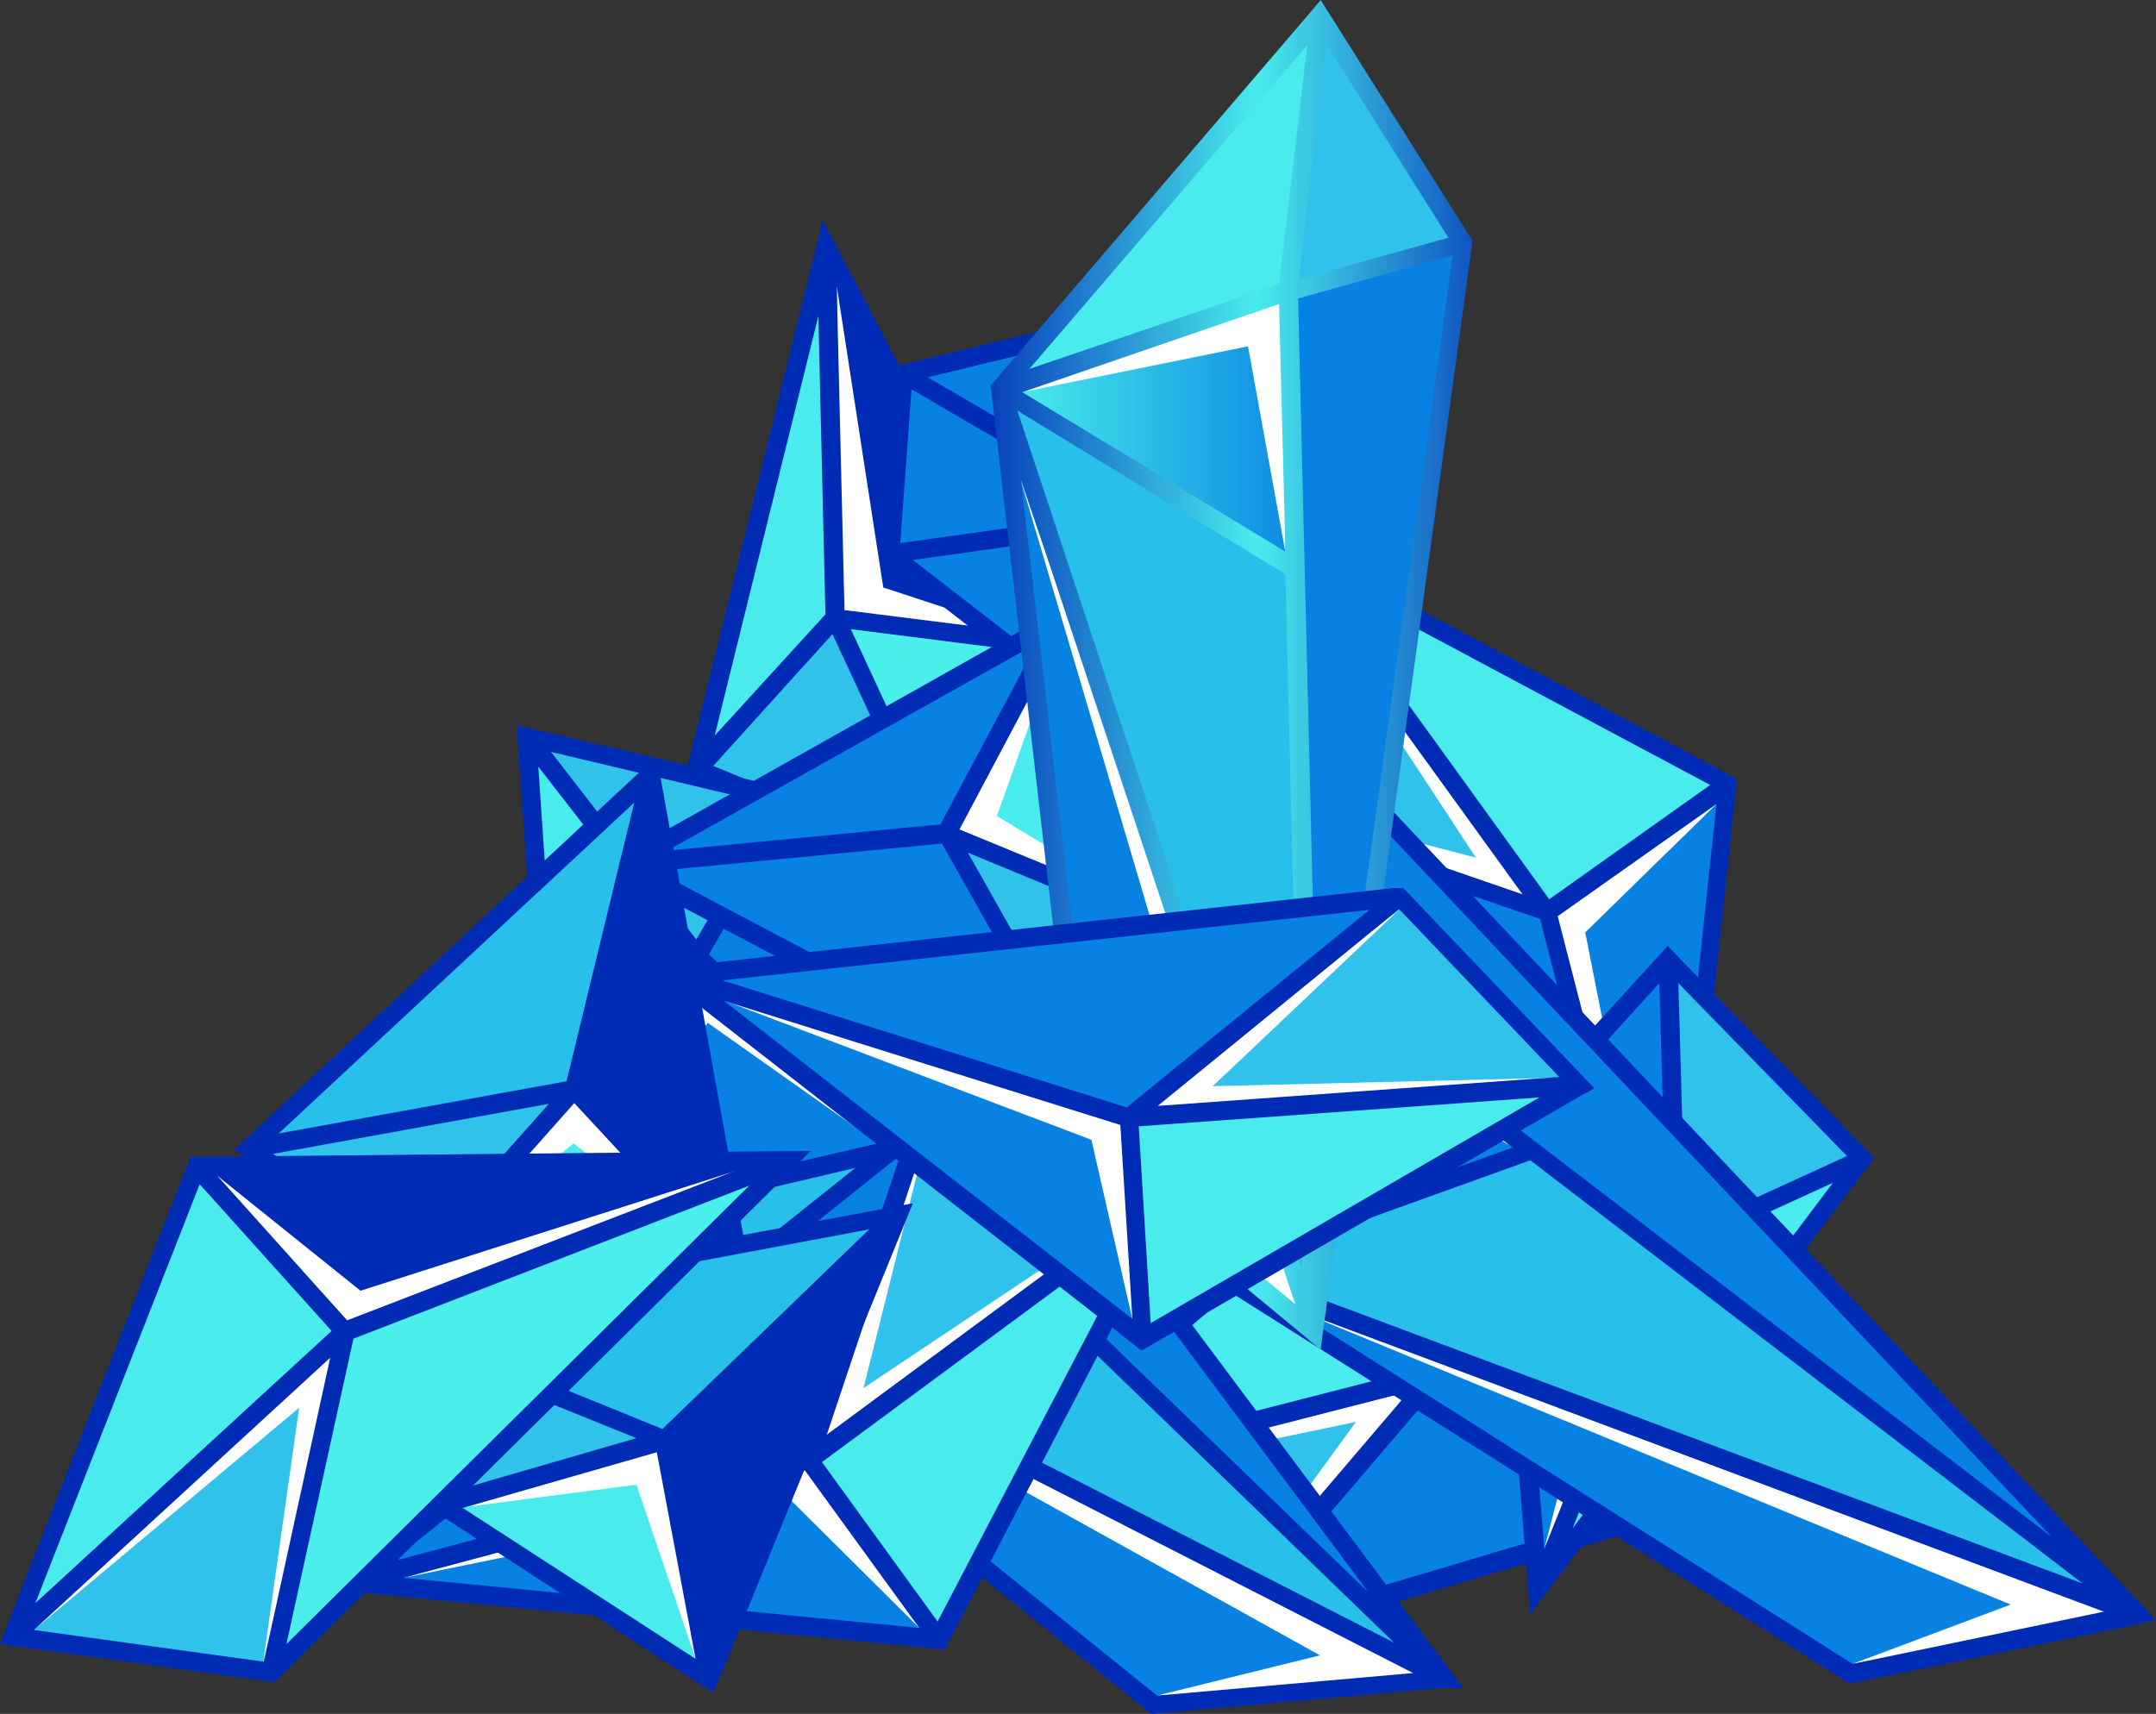 <svg xmlns="http://www.w3.org/2000/svg" xmlns:xlink="http://www.w3.org/1999/xlink" width="164.769" height="131.017" viewBox="0 0 164.769 131.017"><rect x="0" y="0" width="164.769" height="131.017" fill="#333333" stroke="none"/><defs><style>.a{fill:url(#a);}.b{fill:url(#b);}.c{fill:#30c2eb;}.d{fill:#49ebed;}.e{fill:#fff;}.f{fill:url(#c);}.g{fill:url(#d);}.h{fill:url(#e);}.i{fill:url(#f);}.j{fill:url(#g);}.k{fill:url(#h);}.l{fill:url(#i);}.m{fill:url(#j);}.n{fill:url(#k);}.o{fill:url(#l);}.p{fill:url(#m);}.q{fill:url(#n);}.r{fill:url(#o);}.s{fill:url(#p);}.t{fill:url(#q);}.u{fill:url(#r);}.v{fill:url(#s);}.w{fill:url(#t);}.x{fill:url(#u);}.y{fill:url(#v);}.z{fill:url(#w);}.aa{fill:url(#x);}.ab{fill:url(#y);}.ac{fill:url(#z);}.ad{fill:url(#aa);}.ae{fill:url(#ab);}.af{fill:url(#ac);}.ag{fill:url(#ad);}.ah{fill:url(#ae);}.ai{fill:url(#af);}.aj{fill:url(#ag);}.ak{fill:url(#ah);}.al{fill:url(#ai);}.am{fill:url(#aj);}.an{fill:url(#ak);}.ao{fill:url(#al);}.ap{fill:url(#am);}.aq{fill:url(#an);}.ar{fill:url(#ao);}.as{fill:url(#ap);}.at{fill:url(#aq);}.au{fill:url(#ar);}.av{fill:url(#as);}.aw{fill:url(#at);}.ax{fill:url(#au);}.ay{fill:url(#av);}.az{fill:url(#aw);}.ba{fill:url(#ax);}.bb{fill:url(#ay);}.bc{fill:url(#az);}.bd{fill:url(#ba);}</style><linearGradient id="a" x1="-16.187" y1="-25.562" x2="-15.144" y2="-25.562" gradientUnits="objectBoundingBox"><stop offset="0" stop-color="#4aefeb"/><stop offset="1" stop-color="#0782e2"/></linearGradient><linearGradient id="b" x1="-21.909" y1="-23.652" x2="-21.075" y2="-23.652" gradientUnits="objectBoundingBox"><stop offset="0" stop-color="#002bb5"/><stop offset="1" stop-color="#0782e2"/></linearGradient><linearGradient id="c" x1="-11.689" y1="-12.852" x2="-10.712" y2="-12.852" gradientUnits="objectBoundingBox"><stop offset="0" stop-color="#002bb5"/><stop offset="0.299" stop-color="#0782e2"/><stop offset="0.447" stop-color="#002bb5"/><stop offset="0.734" stop-color="#49ebed"/><stop offset="1" stop-color="#002bb5"/></linearGradient><linearGradient id="d" x1="-29.581" y1="-20.302" x2="-27.959" y2="-20.302" xlink:href="#a"/><linearGradient id="e" x1="-75.322" y1="-19.594" x2="-72.906" y2="-19.594" xlink:href="#b"/><linearGradient id="f" x1="-25.043" y1="-13.042" x2="-23.298" y2="-13.042" xlink:href="#c"/><linearGradient id="g" x1="-66.207" y1="25.044" x2="-64.366" y2="25.044" xlink:href="#b"/><linearGradient id="h" x1="-64.795" y1="39.635" x2="-63.4" y2="39.635" xlink:href="#a"/><linearGradient id="i" x1="-30.202" y1="17.014" x2="-28.759" y2="17.014" xlink:href="#c"/><linearGradient id="j" x1="73.439" y1="-15.206" x2="74.97" y2="-15.206" xlink:href="#b"/><linearGradient id="k" x1="77.983" y1="-25.275" x2="79.196" y2="-25.275" xlink:href="#a"/><linearGradient id="l" x1="43.098" y1="-9.02" x2="44.632" y2="-9.02" xlink:href="#c"/><linearGradient id="m" x1="-20.561" y1="52.851" x2="-19.724" y2="52.851" gradientUnits="objectBoundingBox"><stop offset="0" stop-color="#28bfea"/><stop offset="1" stop-color="#0782e2"/></linearGradient><linearGradient id="n" x1="-43.954" y1="23.823" x2="-42.166" y2="23.823" xlink:href="#b"/><linearGradient id="o" x1="-19.535" y1="22.916" x2="-18.565" y2="22.916" xlink:href="#c"/><linearGradient id="p" x1="-27.886" y1="32.86" x2="-27.299" y2="32.86" xlink:href="#a"/><linearGradient id="q" x1="-71.783" y1="26.949" x2="-69.984" y2="26.949" xlink:href="#b"/><linearGradient id="r" x1="-41.602" y1="60.579" x2="-40.726" y2="60.579" xlink:href="#b"/><linearGradient id="s" x1="-43.427" y1="56.648" x2="-42.643" y2="56.648" xlink:href="#a"/><linearGradient id="t" x1="-25.1" y1="20.027" x2="-24.132" y2="20.027" xlink:href="#c"/><linearGradient id="u" x1="-14.477" y1="13.25" x2="-14.581" y2="12.091" xlink:href="#b"/><linearGradient id="v" x1="-12.345" y1="14.9" x2="-12.057" y2="15.683" xlink:href="#m"/><linearGradient id="w" x1="-33.188" y1="39.381" x2="-32.255" y2="39.381" xlink:href="#a"/><linearGradient id="x" x1="-12.289" y1="23.283" x2="-12.5" y2="22.078" xlink:href="#m"/><linearGradient id="y" x1="-11.735" y1="11.29" x2="-11.247" y2="11.29" xlink:href="#c"/><linearGradient id="z" x1="-19.906" y1="23.711" x2="-18.627" y2="23.711" xlink:href="#a"/><linearGradient id="aa" x1="-19.261" y1="58.817" x2="-18.518" y2="58.817" xlink:href="#b"/><linearGradient id="ab" x1="-13.182" y1="20.476" x2="-12.104" y2="20.476" xlink:href="#c"/><linearGradient id="ac" x1="-7.06" y1="52.287" x2="-6.116" y2="52.287" xlink:href="#m"/><linearGradient id="ad" x1="-7.847" y1="61.148" x2="-6.798" y2="61.148" xlink:href="#b"/><linearGradient id="ae" x1="-6.041" y1="28.647" x2="-5.055" y2="28.647" xlink:href="#c"/><linearGradient id="af" x1="-15.598" y1="29.974" x2="-15.692" y2="28.697" xlink:href="#b"/><linearGradient id="ag" x1="-13.973" y1="36.435" x2="-13.698" y2="37.33" xlink:href="#m"/><linearGradient id="ah" x1="-40.725" y1="80.438" x2="-39.76" y2="80.438" xlink:href="#a"/><linearGradient id="ai" x1="-13.919" y1="57.507" x2="-14.12" y2="56.091" xlink:href="#m"/><linearGradient id="aj" x1="-12.494" y1="25.726" x2="-12.055" y2="25.726" xlink:href="#c"/><linearGradient id="ak" x1="0.867" y1="15.016" x2="0.422" y2="14.078" xlink:href="#b"/><linearGradient id="al" x1="0.7" y1="14.969" x2="1.515" y2="15.513" xlink:href="#m"/><linearGradient id="am" x1="0.017" y1="55.86" x2="1.079" y2="55.86" xlink:href="#a"/><linearGradient id="an" x1="0.86" y1="17.071" x2="0.263" y2="16.46" xlink:href="#m"/><linearGradient id="ao" x1="0.01" y1="11.863" x2="0.968" y2="11.863" xlink:href="#c"/><linearGradient id="ap" x1="-4.754" y1="68.106" x2="-3.748" y2="68.106" xlink:href="#a"/><linearGradient id="aq" x1="-7.372" y1="41.574" x2="-6.436" y2="41.574" xlink:href="#b"/><linearGradient id="ar" x1="-3.649" y1="32.757" x2="-2.666" y2="32.757" xlink:href="#c"/><linearGradient id="as" x1="40.541" y1="-4.961" x2="41.682" y2="-4.961" xlink:href="#m"/><linearGradient id="at" x1="96.61" y1="-4.272" x2="99.385" y2="-4.272" xlink:href="#b"/><linearGradient id="au" x1="31.505" y1="-3.713" x2="32.586" y2="-3.713" xlink:href="#c"/><linearGradient id="av" x1="23.866" y1="-48.185" x2="24.714" y2="-48.185" xlink:href="#m"/><linearGradient id="aw" x1="53.847" y1="-23.904" x2="55.808" y2="-23.904" xlink:href="#b"/><linearGradient id="ax" x1="22.696" y1="-22.331" x2="23.681" y2="-22.331" xlink:href="#c"/><linearGradient id="ay" x1="25.192" y1="-20.994" x2="26.601" y2="-20.994" xlink:href="#a"/><linearGradient id="az" x1="22.157" y1="-62.479" x2="22.896" y2="-62.479" xlink:href="#b"/><linearGradient id="ba" x1="16.355" y1="-19.985" x2="17.497" y2="-19.985" xlink:href="#c"/></defs><g transform="translate(-347.2 -378.4)"><g transform="translate(421.066 465.529)"><path class="a" d="M572.664,577.883l-55.264,16.5L535.408,573.3Z" transform="translate(-499.5 -555.346)"/><path class="b" d="M584.462,563.274,543,541.6l4.206,17.092Z" transform="translate(-511.297 -540.737)"/><path class="c" d="M521.168,573.3,486.5,582.2l16.66,12.185Z" transform="translate(-485.26 -555.346)"/><path class="d" d="M521.168,558.692l-34.668,8.9L516.963,541.6Z" transform="translate(-485.26 -540.737)"/><path class="e" d="M504.481,593.587l11.969-16.445L489.6,582.75l32.512-8.95" transform="translate(-486.689 -555.576)"/><path class="e" d="M580.48,562.587l-30.732-5.607-5.715-13.371L542.9,542.8l4.313,16.552" transform="translate(-511.251 -541.29)"/><path class="f" d="M502.693,579.629l54.617-16.283,2.049-.593-1.833-.971-40.761-21.3-.917-.485-30.678,26.1-.971.809,17.739,12.94Zm14.288-37.31,36.394,19.033-32.727-4.044Zm36.771,20.542-49.5,14.719,16.121-18.871Zm-38.281-20.65,3.774,15.2-30.894,7.926Zm2.534,17.038-16.013,18.763-14.881-10.837Z" transform="translate(-484.2 -540)"/></g><g transform="translate(439.397 419.107)"><path class="g" d="M553.891,535.38,519.6,491.6l25.287,8.735Z" transform="translate(-518.845 -471.273)"/><path class="h" d="M575.5,534.458l4.8-44.858-13.8,9.813Z" transform="translate(-540.458 -470.352)"/><path class="c" d="M544.887,483.883,524.614,455.9,519.6,475.148Z" transform="translate(-518.845 -454.822)"/><path class="d" d="M549.173,483.883,528.9,455.9l34.075,18.17Z" transform="translate(-523.131 -454.822)"/><path class="e" d="M521.2,476.145l18.979,4.96L525.675,459l19.518,25.988" transform="translate(-519.582 -456.25)"/><path class="e" d="M575.142,530.607l-5.823-29.546,10.028-9.813.323-1.348L566.3,499.6" transform="translate(-540.366 -470.49)"/><path class="i" d="M518.631,474.981l33.859,43.241,1.24,1.617.216-1.995,4.691-44.1.108-1.024-34.129-18.224-1.078-.593L518.2,474.388Zm38.55-.324-4.206,39.359-7.926-30.786Zm-5.446,40.222-30.678-39.2,22.645,7.764ZM556.7,473.2,544.4,481.937,526.4,457.027Zm-14.342,8.357L519.871,473.8l4.475-17.145Z" transform="translate(-518.2 -453.9)"/></g><g transform="translate(461.233 450.702)"><path class="j" d="M562.85,574.483,560.1,540.3l13.317,7.818Z" transform="translate(-559.345 -525.311)"/><path class="d" d="M565.2,575.635,590.055,542.8l-14.288,6.47Z" transform="translate(-561.695 -526.463)"/><path class="k" d="M573.417,536.228,572.77,514.5,560.1,528.41Z" transform="translate(-559.345 -513.422)"/><path class="c" d="M584.247,536.228,583.6,514.5l14.935,15.258Z" transform="translate(-570.175 -513.422)"/><path class="e" d="M561.6,542.8l8.249,7.171-5.823,22.591,9.921-23.508" transform="translate(-560.036 -526.463)"/><path class="l" d="M572.988,513.417l-.863-.917L558.7,527.219l.054.917,2.858,35.477,1.24-1.671,24.478-32.458.593-.755Zm-1.51,1.941.539,18.709-11.43-6.74Zm-11.215,13.479,11.592,6.793L562.69,558.6Zm4.583,28.2,8.465-21.189,11.43-5.23Zm8.626-22.807-.539-18.871,12.886,13.21Z" transform="translate(-558.7 -512.5)"/></g><g transform="translate(399.607 395.222)"><path class="m" d="M464.3,413.3l16.013,30.355L465,441.714Z" transform="translate(-453.571 -411.305)"/><path class="d" d="M455.867,413.3,446,453.306l10.568-11.592Z" transform="translate(-445.137 -411.305)"/><path class="n" d="M465.6,466l9.166,19.733,6.146-17.792Z" transform="translate(-454.17 -435.591)"/><path class="c" d="M456.568,466l9.166,19.733L446,477.592Z" transform="translate(-445.137 -435.591)"/><path class="e" d="M479.71,445.373l-10.352-3.4L465.8,418.9l.162,25.556" transform="translate(-454.262 -413.886)"/><path class="o" d="M464.241,460.228l1.132.485L471.9,441.9l-.431-.809L454.86,409.6l-.485,1.995-9.759,39.467-.216.917Zm.647-2.372-7.872-16.984,13.156,1.671Zm4.96-16.768-13.317-1.671-.593-24.748Zm-15.312-24.155.539,22.807-8.465,9.274Zm1.078,24.316,7.926,17.091L446.5,451.331Z" transform="translate(-444.4 -409.6)"/></g><g transform="translate(364.831 459.544)"><path class="p" d="M382.2,580.4l41.839-3.235L401.772,565.2Z" transform="translate(-380.96 -545.628)"/><path class="c" d="M418.5,562.573l17.523-3.073,4.745,15.043Z" transform="translate(-397.688 -543.002)"/><path class="d" d="M417.3,549.393,415.9,530.9l18.925,15.42Z" transform="translate(-396.49 -529.822)"/><path class="q" d="M382.2,564.6l18.17-33.7,1.4,18.493Z" transform="translate(-380.96 -529.822)"/><path class="e" d="M417.077,533.9l3.127,13.695,13.317-.323.809,1.078-16.768,2.7-.863-15.312" transform="translate(-396.859 -531.204)"/><path class="r" d="M399.04,528.9l-.593,1.078-17.792,33.1-.755,1.4,42.756-3.343,1.294-.108-5.068-16.067-.593-.485Zm1.078,2.7,16.445,13.371-15.2,2.642Zm-1.348.863,1.186,15.42v.269l-.539.431L383.4,561.034Zm-15.312,30.3,17.307-13.479L420.5,559.848Zm38.281-3.774-18.871-10.136,14.881-2.588Z" transform="translate(-379.9 -528.9)"/></g><g transform="translate(414.488 402.393)"><path class="s" d="M502.9,477.464,473.3,454.55l19.841-2.75Z" transform="translate(-472.599 -436.218)"/><path class="t" d="M519.859,472.3l1.887-31.7L510.1,446.639Z" transform="translate(-489.558 -431.057)"/><path class="u" d="M493.141,442.353,474.324,431.3,473.3,445.1Z" transform="translate(-472.599 -426.771)"/><path class="d" d="M507.473,439.127,504.4,424.3l14.719,8.788Z" transform="translate(-486.931 -423.545)"/><path class="v" d="M475.2,428.074l18.817,11.053L490.944,424.3Z" transform="translate(-473.475 -423.545)"/><path class="e" d="M506.4,427l3.612,9.381,8.573-2.1-10.514,5.877" transform="translate(-487.853 -424.789)"/><path class="w" d="M502.894,465.548,503,463.93l1.887-31.865-.917-.539-13.641-8.2-.7-.431L474.1,426.674l-.97.216L472,441.555l.7.539Zm-1.132-4.8-8.2-21.728-.108-.216.593-.324,9.328-4.852Zm.971-28.36-9.651,5.014-2.534-12.293Zm-13.8-7.872,2.588,12.509-15.905-9.274Zm-14.558,4.152,16.067,9.381-16.93,2.372Zm17.739,10.568,8.627,22.807L474.48,441.717Z" transform="translate(-472 -422.9)"/></g><g transform="translate(386.667 433.826)"><path class="x" d="M503.259,559,446,503.623l6.955-12.023Z" transform="translate(-432.197 -485.993)"/><path class="y" d="M494.365,569.272,426.7,534.658,437.106,513.9Z" transform="translate(-423.303 -496.269)"/><path class="z" d="M426.7,534.658l25.664-5.985L437.106,513.9Z" transform="translate(-423.303 -496.269)"/><path class="d" d="M424.488,520.372,421.9,482.9l12.994,16.714Z" transform="translate(-421.091 -481.983)"/><path class="c" d="M421.9,482.9l12.994,16.714,6.955-12.023Z" transform="translate(-421.091 -481.983)"/><path class="aa" d="M494.365,587.014l-22.321,1.941L426.7,552.4" transform="translate(-423.303 -514.011)"/><path class="e" d="M452.115,528.2l-13.048-9.22L429.2,533.587l9.166-19.787" transform="translate(-424.455 -496.223)"/><path class="e" d="M437.6,559.4l52.137,28.953-12.455,3.073,21.62-1.186-1.671-1.078" transform="translate(-428.326 -517.237)"/><path class="ab" d="M492.756,554.8l-.809-1.078-49.873-66.8-.539-.755L420.4,481.2l.108,1.348,2.588,36.879.054.485.323.216,45.236,36.5.216.162L491.3,554.8Zm-7.225-7.279-36.07-34.884-14.342-13.91,6.093-10.622Zm-62.489-64.268,17.038,4.044-5.931,10.3Zm-.97,1.132,11.269,14.5-.054.054h0l-9,17.954Zm12.347,15.636,13.587,13.156-22.914,5.338Zm34.938,55.372-39.683-32.026,59.254,30.3ZM425.9,519.858l23.346-5.5,38.227,36.987Z" transform="translate(-420.4 -481.2)"/></g><g transform="translate(372.217 463.912)"><path class="ac" d="M397,573.068,440.457,538.4l-8.519,25.341Z" transform="translate(-395.167 -537.645)"/><path class="ad" d="M397,594.727l44.912,4.367L431.938,585.4Z" transform="translate(-395.167 -559.304)"/><path class="c" d="M461.8,563.741,489.621,543.2l-19.3-4.8Z" transform="translate(-425.029 -537.645)"/><path class="d" d="M461.8,567.842,489.621,547.3l-17.846,34.237Z" transform="translate(-425.029 -541.747)"/><path class="e" d="M471.027,540l-4.745,18.979,21.944-14.665L462.4,564.047" transform="translate(-425.305 -538.383)"/><path class="e" d="M404.4,594.312l29.492-6.039,9.921,9.867,1.348.323L435.294,585.2" transform="translate(-398.577 -559.212)"/><path class="ae" d="M438.135,537.431l-42.917,34.237-1.618,1.294,1.995.216,44.158,4.313,1.024.108,17.9-34.4.539-1.078L438.674,537Zm.7,38.5L399.423,572.1l30.678-8.2Zm-40.329-5.068L437.38,539.8l-7.6,22.7Zm41.731,4.583L431.4,563.257l24.748-18.278Zm-8.465-14.288,7.548-22.591,17.2,4.313Z" transform="translate(-393.6 -537)"/></g><g transform="translate(393.353 424.714)"><path class="af" d="M435.6,498.972,472.694,518.6l-12.4-22Z" transform="translate(-434.09 -479.185)"/><path class="c" d="M481.4,496.6l16.444,6.793L493.8,518.6Z" transform="translate(-455.197 -479.185)"/><path class="d" d="M481.4,482.591l8.681-16.391,7.764,23.184Z" transform="translate(-455.197 -465.176)"/><path class="ag" d="M435.6,484.963,468.974,466.2l-8.681,16.391Z" transform="translate(-434.09 -465.176)"/><path class="e" d="M489.688,469.6,485,482.81l11.43,6.9.108,1.348-15.636-6.74,7.494-13.371" transform="translate(-454.966 -466.742)"/><path class="ah" d="M468.061,464.3l-1.078.593L434.2,483.333l-1.4.809L470.7,504.2l1.132.593,4.313-16.283-.216-.7Zm-.539,2.858,6.74,20.111-14.288-5.877Zm-1.617,0L458.626,480.8l-.108.216-.7.054-20.165,1.941ZM436.79,484.573l21.836-2.1,11,19.464Zm34.345,17.253-10.514-18.655,13.964,5.769Z" transform="translate(-432.8 -464.3)"/></g><g transform="translate(431.687 437.492)"><path class="ai" d="M596.236,555.041,533.1,506.624l5.5-12.724Z" transform="translate(-517.356 -490.719)"/><path class="aj" d="M589.416,565.917,518.3,539.336l7.98-21.836Z" transform="translate(-510.536 -501.595)"/><path class="ak" d="M518.3,539.336l24.8-8.95L526.28,517.5Z" transform="translate(-510.536 -501.595)"/><path class="d" d="M512.4,526.433,505.5,489.5l14.881,15.1Z" transform="translate(-504.637 -488.691)"/><path class="c" d="M505.5,489.5l14.881,15.1,5.5-12.724Z" transform="translate(-504.637 -488.691)"/><path class="al" d="M589.416,584.581l-21.89,4.529L518.3,558" transform="translate(-510.536 -520.258)"/><path class="e" d="M542.66,530.124l-14.018-7.656L520.5,538.1l6.847-20.7" transform="translate(-511.55 -501.549)"/><path class="e" d="M529.9,563.7l55.156,22.753-12.077,4.529,21.4-3.666-1.833-.917" transform="translate(-515.882 -522.885)"/><path class="am" d="M584.182,552.754l-.917-.97-57.151-60.6-.647-.647L503.9,488l.27,1.348,6.793,36.34.108.485.323.216,49.118,31.056.27.162,22-4.529Zm-7.98-6.362-39.844-30.517L520.506,503.69l4.852-11.215Zm-69.5-56.666,17.361,2.049-4.691,10.891Zm-.809,1.24,12.886,13.1-.054.054h0l-6.9,18.871Zm14.072,14.126L535.01,516.63,512.9,524.555ZM561,556.1l-43.133-27.282,62.327,23.292Zm-47.231-30.355,22.591-8.141,42.217,32.35Z" transform="translate(-503.9 -488)"/></g><g transform="translate(422.899 378.4)"><path class="an" d="M531.741,496.1,529.8,416.52l13.371-3.72Z" transform="translate(-507.047 -394.253)"/><path class="ao" d="M512.939,499.281,489,427.194l22-7.494Z" transform="translate(-488.245 -397.432)"/><path class="ap" d="M489,427.194l22.537,13.695L511,419.7Z" transform="translate(-488.245 -397.432)"/><path class="d" d="M489,409.222,513.478,380.7,511,401.727Z" transform="translate(-488.245 -379.46)"/><path class="c" d="M532.28,380.7l-2.48,21.027,13.371-3.72Z" transform="translate(-507.047 -379.46)"/><path class="aq" d="M512.939,505.686l-17.253-14.234L489,433.6" transform="translate(-488.245 -403.838)"/><path class="e" d="M512.211,439.649l-2.858-15.744-17.253,3.5,20.38-7.71" transform="translate(-489.674 -397.432)"/><path class="e" d="M491.8,446.2l16.93,57.205-11.053-6.524,16.229,14.342-.377-1.995" transform="translate(-489.535 -409.645)"/><path class="ar" d="M512.833,481.6l.162-1.294,11.322-82.6.108-.917L512.833,378.4l-.863,1.024-24.047,28.09-.324.377.054.377,6.686,57.8.054.27L511.7,480.626Zm0-10.244-1.24-50.142-.485-20,11.808-3.289Zm.431-89.609,9.328,14.827-11.43,3.181Zm-1.456.108-2.157,18.224H509.6v.054l-19.033,6.47Zm-2.157,19.787.485,18.925-20.111-12.185Zm-13.91,64-5.823-50.682,20.974,63.136Zm-6.093-55.857,20.488,12.509,1.294,53.216Z" transform="translate(-487.6 -378.4)"/></g><g transform="translate(397.073 446.281)"><path class="as" d="M443.1,511.639l55.264-6.039-20.7,16.876Z" transform="translate(-441.267 -504.899)"/><path class="at" d="M443.1,516.8l35.639,27.713-1.078-16.876Z" transform="translate(-441.267 -510.06)"/><path class="c" d="M507.2,522.476,541.653,520,527.9,505.6Z" transform="translate(-470.806 -504.899)"/><path class="d" d="M507.2,534.78l34.453-2.48-33.374,19.356Z" transform="translate(-470.806 -517.203)"/><path class="e" d="M528.265,507.4l-14.234,13.479,26.473-.647-32.4,2.858" transform="translate(-471.221 -505.729)"/><path class="e" d="M449.7,520.2l28.144,10.676,3.127,13.695.917.971-1.186-16.5" transform="translate(-444.308 -511.627)"/><path class="au" d="M496.366,504.3l-54.617,5.985-2.049.216,1.564,1.24,34.992,27.282.809.647L510.6,520.205l1.078-.593L497.067,504.3Zm-20,32.943-31.218-24.316,30.3,9.489Zm-31.325-25.88,49.441-5.392-18.547,15.1Zm32.727,26.2-.917-15.043,30.625-2.211Zm.539-16.606,18.44-15.043,12.239,12.832Z" transform="translate(-439.7 -504.3)"/></g><g transform="translate(365.1 436.198)"><path class="av" d="M413.178,488.3,382.5,516.822l24.856-4.475Z" transform="translate(-381.368 -486.844)"/><path class="c" d="M407.356,532.9l-11.808,13.317L382.5,537.375Z" transform="translate(-381.368 -507.397)"/><path class="d" d="M418.508,532.9l12.616,13.587-24.424-.27Z" transform="translate(-392.52 -507.397)"/><path class="aw" d="M434.423,488.3l6.793,37.634L428.6,512.347Z" transform="translate(-402.612 -486.844)"/><path class="e" d="M429.637,545.5l-11-8.734-10.19,8.519-1.348-.323L418.584,532.4l10.19,11.43" transform="translate(-392.704 -507.167)"/><path class="ax" d="M419.867,525.39l-.216-1.24-6.686-36.987-.27-1.564-31.379,29.223-.917.863,13.964,9.435h.755Zm-2.534-1.456-21.189-.27,10.244-11.538Zm.539-1.51L407.358,511.1l-.162-.216.162-.7,4.8-19.733Zm-6.9-33.266-5.176,21.3-22,3.99Zm-27.605,26.85,21.081-3.828-10.029,11.269Z" transform="translate(-380.4 -485.6)"/></g><g transform="translate(373.619 470.382)"><path class="ay" d="M439.246,550.6,398,558.31l23.4,9.489Z" transform="translate(-397.029 -549.737)"/><path class="c" d="M421.4,574.389l-17.092,4.96L398,564.9Z" transform="translate(-397.029 -556.327)"/><path class="d" d="M426.792,582.5l3.4,18.278L409.7,587.46Z" transform="translate(-402.421 -564.438)"/><path class="az" d="M459.246,550.6,444.8,586.077,441.4,567.8Z" transform="translate(-417.03 -549.737)"/><path class="e" d="M429.809,599.038,425.28,585.72l-13.209,1.725-.971-.97L427.491,582l2.534,15.151" transform="translate(-403.066 -564.208)"/><path class="ba" d="M424.29,586.418l.485-1.132,14.18-34.83.593-1.456-42.109,7.872-1.24.216,6.74,15.42.647.431Zm-1.348-2.588L405.15,572.292l14.827-4.259Zm1.294-1.024-2.8-15.2-.054-.27.539-.485,14.611-14.072Zm11.969-31.811-15.8,15.258-20.7-8.411Zm-37.688,7.926,19.9,8.034-14.5,4.205Z" transform="translate(-396.2 -549)"/></g><g transform="translate(347.2 466.392)"><path class="bb" d="M425.067,543,385.6,582.089l5.715-26.1Z" transform="translate(-364.896 -542.245)"/><path class="bc" d="M420.228,543l-45.128.431,11.376,12.563Z" transform="translate(-360.057 -542.245)"/><path class="c" d="M374.449,567.1,349,590.5l19.733,2.7Z" transform="translate(-348.029 -553.351)"/><path class="d" d="M374.449,556.362,349,579.762,363.072,543.8Z" transform="translate(-348.029 -542.614)"/><path class="e" d="M369.523,592.855l2.75-19.464L352,590.375,375.561,568" transform="translate(-349.412 -553.766)"/><path class="e" d="M416.477,544.4l-28.684,9.166-10.945-8.788-1.348-.162,11.215,12.131" transform="translate(-360.242 -542.89)"/><path class="bd" d="M368.659,581.714l39.036-38.658,1.456-1.456h-1.995l-44.373.431h-1.024l-14.126,36.124-.431,1.132,20.974,2.911Zm-4.852-38.227,39.575-.378-29.654,11.43Zm40.653.755L369.09,579.288l5.122-23.346Zm-42-.108,10.082,11.215L349.9,576.16Zm9.975,13.263-5.068,23.238-17.577-2.426Z" transform="translate(-347.2 -541.6)"/></g></g></svg>